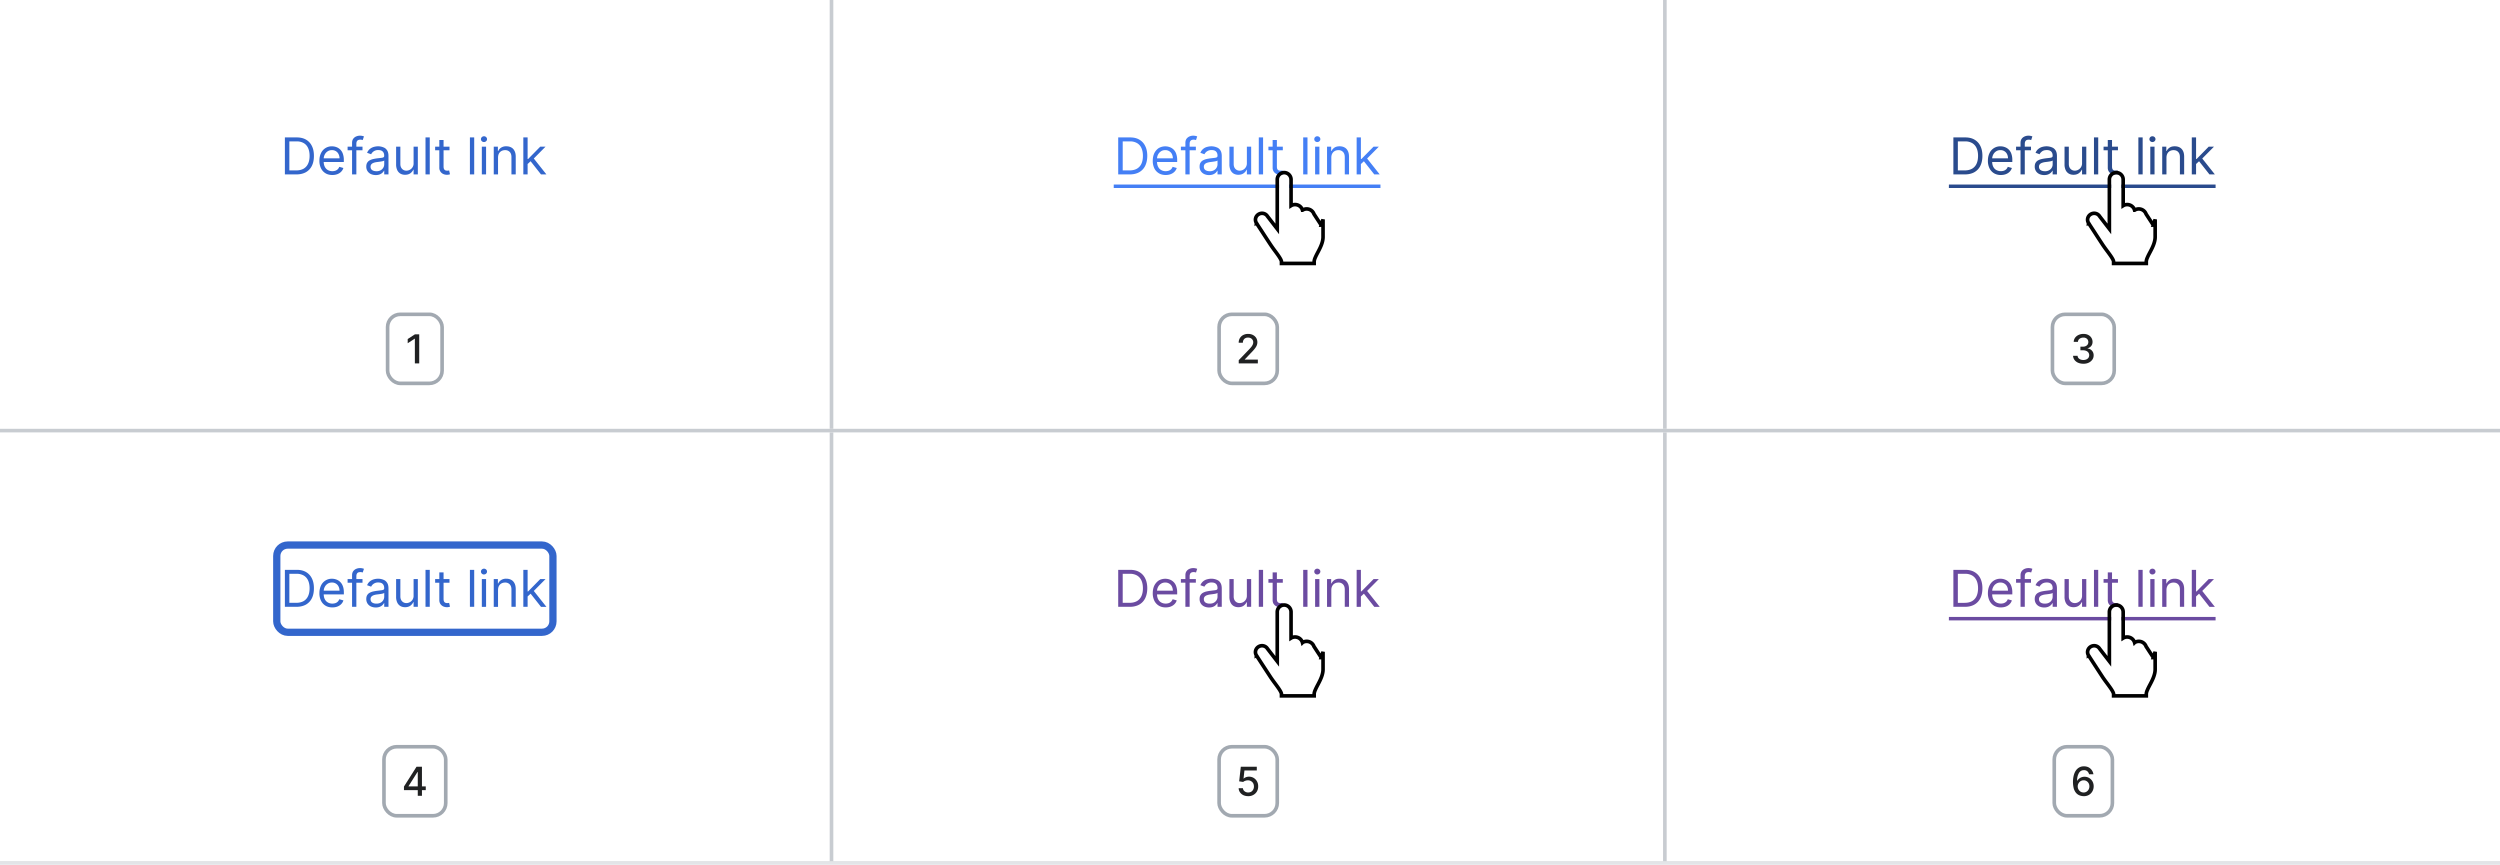 <?xml version="1.0" encoding="UTF-8"?>
<svg xmlns="http://www.w3.org/2000/svg" width="688" height="238" fill="none" viewBox="0 0 688 238">
	<g clip-path="url(#a)">
		<path fill="#36C" d="M81.54 48H78.4V37.82h3.28c.99 0 1.83.2 2.54.61a4 4 0 0 1 1.61 1.75c.38.75.56 1.65.56 2.7 0 1.07-.18 1.98-.56 2.75a4.04 4.04 0 0 1-1.65 1.76c-.73.4-1.6.61-2.64.61m-1.9-1.1h1.82c.84 0 1.54-.16 2.1-.48a3 3 0 0 0 1.23-1.39c.28-.6.41-1.31.41-2.14 0-.82-.13-1.53-.4-2.12a2.97 2.97 0 0 0-1.2-1.38 3.81 3.81 0 0 0-2-.48h-1.97v8Zm11.82 1.26c-.73 0-1.37-.16-1.9-.49a3.27 3.27 0 0 1-1.23-1.37 4.68 4.68 0 0 1-.43-2.06c0-.78.14-1.47.43-2.07a3.23 3.23 0 0 1 3.01-1.9c.4 0 .8.06 1.18.2a2.93 2.93 0 0 1 1.82 1.81 5 5 0 0 1 .28 1.8v.5h-5.88v-1.01h4.7c0-.44-.1-.82-.27-1.16a1.95 1.95 0 0 0-.72-.8 2 2 0 0 0-1.1-.3c-.47 0-.88.12-1.22.36a2.29 2.29 0 0 0-.78.9 2.63 2.63 0 0 0-.27 1.17v.68c0 .58.1 1.07.3 1.47.2.4.48.7.83.9.36.21.78.32 1.25.32.31 0 .59-.05.84-.13a1.77 1.77 0 0 0 .65-.4c.18-.18.32-.4.42-.67l1.13.32a2.5 2.5 0 0 1-.6 1.01c-.28.3-.63.52-1.04.68-.42.16-.88.24-1.4.24m8.3-7.8v1h-4.1v-1zM96.89 48v-8.69c0-.44.1-.8.31-1.1a1.91 1.91 0 0 1 .8-.65 2.53 2.53 0 0 1 1.04-.22 2.95 2.95 0 0 1 1.12.2l-.34 1.01a5.72 5.72 0 0 0-.25-.07 1.5 1.5 0 0 0-.4-.04c-.4 0-.68.1-.85.29-.17.2-.25.48-.25.86V48H96.9Zm6.52.18c-.49 0-.92-.1-1.32-.27a2.26 2.26 0 0 1-.94-.8 2.26 2.26 0 0 1-.35-1.28c0-.43.09-.79.26-1.06.18-.28.4-.5.7-.65.28-.15.6-.27.95-.35.35-.08.7-.14 1.06-.19l1.12-.13c.3-.03.5-.09.64-.16.14-.08.2-.21.2-.4v-.04c0-.5-.13-.87-.4-1.14-.26-.28-.66-.41-1.2-.41a2.07 2.07 0 0 0-1.99 1.15l-1.12-.4c.2-.46.47-.82.8-1.08a2.98 2.98 0 0 1 1.1-.55 4.54 4.54 0 0 1 1.16-.16 3.97 3.97 0 0 1 1.78.45c.3.18.55.45.75.8.2.37.3.85.3 1.46V48h-1.17v-1.03h-.06a2.07 2.07 0 0 1-.4.53 2.27 2.27 0 0 1-.74.48c-.31.13-.69.2-1.13.2m.18-1.05c.46 0 .85-.1 1.17-.28a1.86 1.86 0 0 0 .98-1.61v-1.08c-.05.06-.16.12-.33.17a5.47 5.47 0 0 1-.58.12 26.46 26.46 0 0 1-1.12.15c-.3.04-.6.1-.86.2a1.47 1.47 0 0 0-.63.39 1 1 0 0 0-.24.7c0 .41.15.72.45.93.3.2.7.3 1.16.3Zm10.23-2.25v-4.52h1.17V48h-1.17v-1.3h-.08a2.5 2.5 0 0 1-.83 1c-.38.26-.86.4-1.44.4-.47 0-.9-.1-1.27-.31a2.19 2.19 0 0 1-.87-.96 3.62 3.62 0 0 1-.32-1.61v-4.86h1.17v4.78c0 .55.16 1 .47 1.33.31.33.72.5 1.2.5a2 2 0 0 0 .9-.23 1.94 1.94 0 0 0 1.07-1.86m4.45-7.06V48h-1.17V37.82zm5.43 2.54v1h-3.95v-1zm-2.8-1.83h1.17v7.28c0 .33.05.58.15.75a.74.74 0 0 0 .37.33c.16.05.32.08.5.08l.31-.02.2-.04.24 1.05a2.41 2.41 0 0 1-.87.14 2.37 2.37 0 0 1-.98-.21 1.94 1.94 0 0 1-.78-.66 1.9 1.9 0 0 1-.31-1.1zm9.6-.71V48h-1.18V37.82zM132.6 48v-7.64h1.17V48zm.6-8.91a.83.83 0 0 1-.6-.23.75.75 0 0 1-.24-.56.75.75 0 0 1 .25-.57.83.83 0 0 1 .59-.23c.23 0 .42.08.58.23a.74.74 0 0 1 .25.57.74.74 0 0 1-.25.56.82.82 0 0 1-.58.23m3.86 4.32V48h-1.18v-7.64h1.14v1.2h.1c.17-.4.44-.7.81-.94a2.5 2.5 0 0 1 1.41-.36c.52 0 .97.11 1.36.32.39.21.69.53.9.96.22.42.33.96.33 1.6V48h-1.18v-4.77c0-.6-.15-1.07-.46-1.4a1.66 1.66 0 0 0-1.29-.51c-.37 0-.7.08-1 .24-.3.16-.52.4-.7.71-.16.31-.24.7-.24 1.14m8.06 1.8-.02-1.45h.24l3.34-3.4h1.45l-3.56 3.6h-.1zm-1.1 2.79V37.82h1.18V48h-1.17Zm4.86 0-2.98-3.78.83-.81 3.64 4.59z"/>
		<path fill="#202122" d="M115.37 92v8h-1.2v-6.79h-.06l-1.91 1.25V93.3l2-1.3z"/>
		<rect width="15" height="19" x="106.667" y="86.5" stroke="#A2A9B1" rx="3.5"/>
		<path fill="#C8CCD1" d="M229.33 0h-1v118h1z"/>
	</g>
	<g clip-path="url(#b)">
		<path fill="#447FF5" d="M310.88 48h-3.15V37.82h3.28c1 0 1.84.2 2.54.61a4 4 0 0 1 1.61 1.75c.38.75.57 1.65.57 2.7 0 1.07-.2 1.98-.57 2.75a4.04 4.04 0 0 1-1.65 1.76c-.72.4-1.6.61-2.63.61m-1.91-1.1h1.82c.85 0 1.54-.16 2.1-.48a3 3 0 0 0 1.24-1.39c.27-.6.4-1.31.4-2.14 0-.82-.13-1.53-.4-2.12a2.96 2.96 0 0 0-1.2-1.38 3.8 3.8 0 0 0-2-.48h-1.96v8Zm11.83 1.26c-.74 0-1.37-.16-1.9-.49a3.27 3.27 0 0 1-1.24-1.37 4.68 4.68 0 0 1-.42-2.06c0-.78.14-1.47.42-2.07.3-.6.7-1.06 1.2-1.4a3.59 3.59 0 0 1 2.99-.3 2.9 2.9 0 0 1 1.82 1.81 5 5 0 0 1 .29 1.8v.5h-5.89v-1.01h4.7c0-.44-.1-.82-.26-1.16a1.95 1.95 0 0 0-.73-.8 2 2 0 0 0-1.1-.3c-.47 0-.88.12-1.22.36a2.29 2.29 0 0 0-.78.9 2.63 2.63 0 0 0-.27 1.17v.68c0 .58.1 1.07.3 1.47.2.4.48.7.84.9.36.21.77.32 1.25.32.3 0 .58-.05.83-.13a1.7 1.7 0 0 0 1.07-1.07l1.14.32a2.51 2.51 0 0 1-.6 1.01c-.29.3-.63.52-1.05.68-.41.16-.88.24-1.4.24Zm8.3-7.8v1h-4.12v-1zM326.22 48v-8.69c0-.44.1-.8.3-1.1.21-.29.48-.5.8-.65a2.53 2.53 0 0 1 1.05-.22 2.97 2.97 0 0 1 1.1.2l-.33 1.01a5.82 5.82 0 0 0-.25-.07 1.51 1.51 0 0 0-.4-.04c-.4 0-.67.1-.85.29-.16.2-.25.48-.25.86V48zm6.51.18a3.1 3.1 0 0 1-1.31-.27 2.26 2.26 0 0 1-.94-.8 2.26 2.26 0 0 1-.35-1.28c0-.43.08-.79.26-1.06.17-.28.4-.5.69-.65.29-.15.6-.27.95-.35.35-.08.7-.14 1.06-.19l1.13-.13c.29-.03.5-.09.64-.16.13-.08.2-.21.2-.4v-.04c0-.5-.13-.87-.4-1.14-.27-.28-.67-.41-1.21-.41a2.1 2.1 0 0 0-1.99 1.15l-1.11-.4a2.68 2.68 0 0 1 1.88-1.63 4.55 4.55 0 0 1 1.18-.16 3.96 3.96 0 0 1 1.77.45c.3.18.56.45.75.8.2.37.3.85.3 1.46V48h-1.17v-1.03H335a2.05 2.05 0 0 1-.4.53c-.18.19-.43.35-.74.48-.3.13-.68.2-1.13.2m.18-1.05c.46 0 .86-.1 1.17-.28a1.86 1.86 0 0 0 .98-1.61v-1.08c-.05.06-.16.12-.33.17a5.55 5.55 0 0 1-.58.12 26.39 26.39 0 0 1-1.12.15 4.55 4.55 0 0 0-.85.2 1.47 1.47 0 0 0-.64.39 1 1 0 0 0-.24.7c0 .41.15.72.45.93.3.2.7.3 1.16.3Zm10.23-2.25v-4.52h1.18V48h-1.18v-1.3h-.07a2.5 2.5 0 0 1-.84 1c-.38.26-.86.4-1.43.4a2.55 2.55 0 0 1-1.28-.31 2.2 2.2 0 0 1-.87-.96 3.63 3.63 0 0 1-.32-1.61v-4.86h1.18v4.78c0 .55.15 1 .46 1.33.32.33.72.5 1.2.5a2 2 0 0 0 1.97-2.1Zm4.46-7.06V48h-1.18V37.82zm5.43 2.54v1h-3.96v-1zm-2.8-1.83h1.17v7.28c0 .33.04.58.14.75.1.16.23.27.38.33.15.05.32.08.49.08l.32-.02.2-.04.24 1.05a2.41 2.41 0 0 1-.88.14c-.33 0-.66-.07-.97-.21a1.94 1.94 0 0 1-.79-.66 1.9 1.9 0 0 1-.3-1.1zm9.59-.71V48h-1.18V37.82zm2.1 10.18v-7.64h1.18V48zm.6-8.91a.83.83 0 0 1-.6-.23.75.75 0 0 1-.23-.56.75.75 0 0 1 .24-.57.83.83 0 0 1 .6-.23c.22 0 .41.08.58.23a.75.75 0 0 1 .25.57.74.74 0 0 1-.25.56.82.82 0 0 1-.59.23m3.86 4.32V48h-1.18v-7.64h1.14v1.2h.1c.18-.4.45-.7.81-.94.37-.24.84-.36 1.41-.36.52 0 .97.11 1.36.32.39.21.7.53.9.96.22.42.33.96.33 1.6V48h-1.17v-4.77c0-.6-.16-1.07-.47-1.4a1.65 1.65 0 0 0-1.28-.51c-.38 0-.71.08-1 .24a1.75 1.75 0 0 0-.7.71c-.17.31-.25.7-.25 1.14m8.07 1.8-.02-1.45h.23l3.35-3.4h1.45l-3.56 3.6h-.1zm-1.1 2.79V37.82h1.17V48zm4.85 0-2.98-3.78.84-.81L379.7 48zm-71.7 2.78h73.4v.96h-73.4z"/>
		<path fill="#202122" d="M340.9 100v-.88l2.7-2.8c.3-.3.53-.57.72-.8a3.04 3.04 0 0 0 .42-.66 1.6 1.6 0 0 0 .15-.67c0-.26-.07-.49-.2-.68a1.23 1.23 0 0 0-.5-.45 1.63 1.63 0 0 0-.73-.16 1.54 1.54 0 0 0-.75.17 1.2 1.2 0 0 0-.5.5 1.56 1.56 0 0 0-.17.75h-1.15a2.29 2.29 0 0 1 1.26-2.13 2.85 2.85 0 0 1 1.33-.3c.5 0 .94.1 1.33.3.38.2.68.47.9.81a2.35 2.35 0 0 1 .16 2.03c-.11.28-.3.6-.58.95-.27.35-.65.77-1.14 1.26l-1.59 1.67v.05h3.6V100z"/>
		<rect width="16" height="19" x="335.5" y="86.5" stroke="#A2A9B1" rx="3.5"/>
		<path fill="#C8CCD1" d="M458.67 0h-1v118h1z"/>
	</g>
	<g clip-path="url(#c)">
		<path fill="#2A4B8D" d="M540.7 48h-3.13V37.82h3.28c.98 0 1.83.2 2.53.61a4 4 0 0 1 1.62 1.75c.37.75.56 1.65.56 2.7 0 1.07-.19 1.98-.57 2.75a4.04 4.04 0 0 1-1.65 1.76c-.72.4-1.6.61-2.63.61Zm-1.9-1.1h1.83c.84 0 1.54-.16 2.1-.48a3 3 0 0 0 1.23-1.39c.27-.6.4-1.31.4-2.14 0-.82-.13-1.53-.4-2.12a2.98 2.98 0 0 0-1.2-1.38 3.81 3.81 0 0 0-2-.48h-1.96v8Zm11.83 1.26a3.6 3.6 0 0 1-1.9-.49 3.28 3.28 0 0 1-1.23-1.37 4.68 4.68 0 0 1-.43-2.06c0-.78.14-1.47.43-2.07a3.23 3.23 0 0 1 3.01-1.9c.4 0 .8.06 1.18.2a2.91 2.91 0 0 1 1.82 1.81 5 5 0 0 1 .28 1.8v.5h-5.89v-1.01h4.7c0-.44-.09-.82-.26-1.16a1.95 1.95 0 0 0-.73-.8c-.3-.2-.68-.3-1.1-.3-.47 0-.87.12-1.21.36a2.29 2.29 0 0 0-.78.9 2.62 2.62 0 0 0-.28 1.17v.68c0 .58.1 1.07.3 1.47.2.4.48.7.84.9a2.68 2.68 0 0 0 2.08.19 1.77 1.77 0 0 0 .66-.4c.18-.18.32-.4.42-.67l1.13.32a2.5 2.5 0 0 1-.6 1.01c-.28.3-.63.52-1.04.68-.42.16-.88.24-1.4.24m8.3-7.8v1h-4.11v-1zM556.05 48v-8.69c0-.44.1-.8.31-1.1.2-.29.47-.5.8-.65a2.53 2.53 0 0 1 1.04-.22 2.96 2.96 0 0 1 1.11.2l-.33 1.01a5.95 5.95 0 0 0-.25-.07 1.51 1.51 0 0 0-.41-.04c-.39 0-.67.1-.84.29-.17.2-.26.48-.26.86V48zm6.52.18c-.49 0-.93-.1-1.32-.27a2.26 2.26 0 0 1-.94-.8 2.26 2.26 0 0 1-.35-1.28c0-.43.09-.79.26-1.06.17-.28.4-.5.69-.65.29-.15.6-.27.96-.35.35-.08.7-.14 1.05-.19l1.13-.13c.3-.03.5-.09.64-.16.13-.08.2-.21.2-.4v-.04c0-.5-.13-.87-.4-1.14-.27-.28-.67-.41-1.2-.41-.57 0-1 .12-1.33.37-.31.24-.54.5-.67.78l-1.11-.4c.2-.46.46-.82.8-1.08a2.97 2.97 0 0 1 1.09-.55 4.55 4.55 0 0 1 1.17-.16 3.97 3.97 0 0 1 1.78.45c.3.18.55.45.75.8.2.37.3.85.3 1.46V48h-1.18v-1.03h-.06a2.07 2.07 0 0 1-.4.53 2.3 2.3 0 0 1-.74.48c-.3.13-.68.2-1.12.2m.17-1.05c.47 0 .86-.1 1.18-.28a1.87 1.87 0 0 0 .72-.7c.17-.3.25-.6.25-.91v-1.08c-.05.06-.16.12-.33.17a5.59 5.59 0 0 1-.57.12 26.46 26.46 0 0 1-1.13.15c-.3.04-.59.1-.85.2a1.48 1.48 0 0 0-.64.39 1 1 0 0 0-.24.7c0 .41.16.72.46.93.3.2.69.3 1.15.3Zm10.24-2.25v-4.52h1.17V48h-1.17v-1.3h-.08a2.5 2.5 0 0 1-.84 1c-.38.26-.85.4-1.43.4-.48 0-.9-.1-1.27-.31a2.2 2.2 0 0 1-.88-.96 3.63 3.63 0 0 1-.32-1.61v-4.86h1.18v4.78c0 .55.15 1 .47 1.33.31.33.71.5 1.2.5a2 2 0 0 0 .89-.23 1.98 1.98 0 0 0 1.08-1.86m4.45-7.06V48h-1.17V37.82zm5.43 2.54v1h-3.96v-1zm-2.8-1.83h1.17v7.28c0 .33.05.58.14.75a.74.74 0 0 0 .38.33c.16.05.32.08.5.08l.31-.02.2-.04.24 1.05a2.34 2.34 0 0 1-.88.14 2.36 2.36 0 0 1-.97-.21 1.94 1.94 0 0 1-.79-.66 1.9 1.9 0 0 1-.3-1.1zm9.6-.71V48h-1.18V37.82zm2.1 10.18v-7.64h1.17V48zm.6-8.91a.83.83 0 0 1-.6-.23.75.75 0 0 1-.24-.56c0-.22.08-.41.24-.57a.83.83 0 0 1 .6-.23c.22 0 .42.08.58.23a.74.74 0 0 1 .25.57.74.74 0 0 1-.25.56.82.82 0 0 1-.59.23Zm3.85 4.32V48h-1.17v-7.64h1.13v1.2h.1c.18-.4.45-.7.82-.94.36-.24.83-.36 1.4-.36.53 0 .98.11 1.37.32.38.21.69.53.9.96.22.42.32.96.32 1.6V48h-1.17v-4.77c0-.6-.15-1.07-.47-1.4-.3-.34-.74-.51-1.28-.51-.37 0-.7.08-1 .24a1.74 1.74 0 0 0-.7.71c-.16.31-.25.7-.25 1.14m8.07 1.8-.02-1.45h.24l3.34-3.4h1.45l-3.56 3.6h-.1zm-1.1 2.79V37.82h1.18V48h-1.17Zm4.86 0-2.98-3.78.83-.81 3.64 4.59zm-71.7 2.78h73.39v.96h-73.4z"/>
		<path fill="#202122" d="M573.34 100.1a3.54 3.54 0 0 1-1.43-.27 2.43 2.43 0 0 1-1-.77 2.04 2.04 0 0 1-.4-1.15h1.24c.01.24.1.45.23.62.15.17.34.3.57.4.24.1.5.14.79.14a2 2 0 0 0 .83-.16c.25-.11.44-.27.58-.46a1.3 1.3 0 0 0 0-1.39 1.35 1.35 0 0 0-.6-.49 2.3 2.3 0 0 0-.95-.17h-.67v-.99h.67c.3 0 .56-.05.78-.16a1.28 1.28 0 0 0 .54-.44 1.29 1.29 0 0 0 .02-1.32 1.13 1.13 0 0 0-.47-.43 1.52 1.52 0 0 0-.71-.16c-.26 0-.5.05-.73.14a1.34 1.34 0 0 0-.55.4 1.04 1.04 0 0 0-.23.64h-1.16c.01-.43.14-.81.38-1.14.24-.33.57-.59.97-.77a3.15 3.15 0 0 1 1.34-.28c.5 0 .95.1 1.32.3a2.11 2.11 0 0 1 1.17 1.88c0 .45-.12.83-.37 1.14a1.82 1.82 0 0 1-1 .63v.06a1.84 1.84 0 0 1 1.67 1.91c0 .44-.12.83-.37 1.18a2.5 2.5 0 0 1-1 .82c-.42.2-.91.3-1.46.3Z"/>
		<rect width="17" height="19" x="564.833" y="86.5" stroke="#A2A9B1" rx="3.5"/>
	</g>
	<path fill="#C8CCD1" d="M0 118h688v1H0z"/>
	<g clip-path="url(#d)">
		<path fill="#36C" d="M81.54 167H78.4v-10.18h3.28c.99 0 1.83.2 2.54.61a4 4 0 0 1 1.61 1.75c.38.75.56 1.66.56 2.7 0 1.07-.18 1.98-.56 2.75a4.03 4.03 0 0 1-1.65 1.76c-.73.4-1.6.61-2.64.61m-1.9-1.1h1.82c.84 0 1.54-.16 2.1-.48a3 3 0 0 0 1.23-1.39c.28-.6.41-1.31.41-2.14 0-.82-.13-1.53-.4-2.12a2.97 2.97 0 0 0-1.2-1.38 3.81 3.81 0 0 0-2-.48h-1.97v8Zm11.82 1.26c-.73 0-1.37-.16-1.9-.49a3.27 3.27 0 0 1-1.23-1.37 4.68 4.68 0 0 1-.43-2.06c0-.78.15-1.47.43-2.07a3.23 3.23 0 0 1 3.01-1.9c.4 0 .8.06 1.18.2a2.94 2.94 0 0 1 1.82 1.81c.2.49.29 1.09.29 1.8v.5h-5.9v-1.02h4.7a2.5 2.5 0 0 0-.26-1.15 1.94 1.94 0 0 0-.72-.8 2 2 0 0 0-1.1-.3c-.47 0-.88.12-1.22.36a2.3 2.3 0 0 0-.78.9 2.63 2.63 0 0 0-.27 1.17v.68c0 .58.1 1.07.3 1.47.2.4.48.7.84.9.35.21.77.32 1.24.32.31 0 .59-.05.84-.13a1.79 1.79 0 0 0 .65-.4c.18-.18.32-.4.42-.67l1.14.32a2.5 2.5 0 0 1-.6 1.01c-.29.3-.64.52-1.05.68-.41.16-.88.24-1.4.24m8.3-7.8v1h-4.1v-1zM96.89 167v-8.69c0-.44.1-.8.31-1.1a1.9 1.9 0 0 1 .8-.65 2.53 2.53 0 0 1 1.04-.22 2.9 2.9 0 0 1 .7.07c.2.05.33.09.42.13l-.34 1.01a5.76 5.76 0 0 0-.25-.07 1.54 1.54 0 0 0-.4-.04c-.4 0-.68.1-.85.29-.17.2-.25.48-.25.86V167H96.9Zm6.52.18c-.49 0-.92-.1-1.32-.27a2.27 2.27 0 0 1-.94-.8 2.26 2.26 0 0 1-.35-1.28c0-.43.09-.79.26-1.06.18-.28.4-.5.7-.65.28-.15.6-.27.95-.35.35-.07.7-.14 1.06-.18l1.12-.14c.3-.03.5-.09.64-.16.14-.08.2-.21.2-.4v-.04c0-.5-.13-.87-.4-1.14-.26-.28-.66-.41-1.2-.41a2.07 2.07 0 0 0-1.99 1.15l-1.12-.4c.2-.46.47-.82.8-1.08a2.98 2.98 0 0 1 1.1-.55 4.54 4.54 0 0 1 1.16-.16 3.97 3.97 0 0 1 1.78.45c.3.18.55.45.75.8.2.37.3.85.3 1.46V167h-1.17v-1.03h-.06c-.08.16-.22.34-.4.53a2.27 2.27 0 0 1-.74.48c-.31.13-.69.2-1.13.2m.18-1.06c.46 0 .85-.09 1.17-.27a1.86 1.86 0 0 0 .98-1.61v-1.08c-.05.06-.16.12-.33.17a5.46 5.46 0 0 1-.58.12 29.98 29.98 0 0 1-1.12.15c-.3.04-.6.1-.86.2a1.47 1.47 0 0 0-.63.39 1 1 0 0 0-.24.7c0 .41.15.72.45.93.3.2.7.3 1.16.3m10.23-2.24v-4.52h1.17V167h-1.17v-1.3h-.08a2.5 2.5 0 0 1-.83 1c-.38.27-.86.4-1.44.4-.47 0-.9-.1-1.27-.31a2.19 2.19 0 0 1-.87-.96 3.61 3.61 0 0 1-.32-1.61v-4.86h1.17v4.78c0 .55.16 1 .47 1.33.31.33.72.5 1.2.5a2 2 0 0 0 .9-.23 1.94 1.94 0 0 0 1.07-1.86m4.45-7.06V167h-1.17v-10.18zm5.43 2.54v1h-3.95v-1zm-2.8-1.83h1.17v7.28c0 .33.05.58.15.75a.74.74 0 0 0 .37.33c.16.05.32.08.5.08l.31-.02.2-.04.24 1.05a2.48 2.48 0 0 1-.87.14c-.33 0-.66-.07-.98-.21a1.94 1.94 0 0 1-.78-.66c-.2-.29-.31-.65-.31-1.1zm9.6-.71V167h-1.18v-10.18zm2.1 10.18v-7.64h1.17V167zm.6-8.9a.83.83 0 0 1-.6-.24.75.75 0 0 1-.24-.57.75.75 0 0 1 .25-.56.83.83 0 0 1 .59-.23c.23 0 .42.08.58.23a.74.74 0 0 1 .25.56.74.74 0 0 1-.25.57.81.81 0 0 1-.58.23Zm3.86 4.3v4.6h-1.18v-7.64h1.14v1.2h.1c.17-.4.44-.7.81-.94a2.5 2.5 0 0 1 1.41-.36c.52 0 .97.11 1.36.32.39.21.69.53.9.96.22.42.33.96.33 1.6V167h-1.18v-4.77c0-.6-.15-1.07-.46-1.4a1.66 1.66 0 0 0-1.29-.51c-.37 0-.7.08-1 .24a1.74 1.74 0 0 0-.7.71c-.16.31-.24.7-.24 1.14Zm8.06 1.82-.02-1.46h.24l3.34-3.4h1.45l-3.56 3.6h-.1zm-1.1 2.78v-10.18h1.18V167h-1.17Zm4.86 0-2.98-3.78.83-.81 3.64 4.59z"/>
		<rect width="76" height="24" x="76.167" y="150" stroke="#36C" stroke-width="2" rx="3"/>
		<path fill="#202122" d="M111.17 217.44v-.98l3.46-5.46h.77v1.44h-.5l-2.47 3.91v.06h4.74v1.03zm3.8 1.56v-8h1.15v8z"/>
		<rect width="17" height="19" x="105.667" y="205.5" stroke="#A2A9B1" rx="3.5"/>
		<path fill="#C8CCD1" d="M229.33 119h-1v118h1z"/>
	</g>
	<g clip-path="url(#e)">
		<g clip-path="url(#f)">
			<path fill="#6B4BA1" d="M310.88 167h-3.15v-10.18h3.28c1 0 1.84.2 2.54.61a4 4 0 0 1 1.61 1.75c.38.75.57 1.66.57 2.7 0 1.07-.2 1.98-.57 2.75a4.04 4.04 0 0 1-1.65 1.76c-.72.4-1.6.61-2.63.61m-1.91-1.1h1.82c.85 0 1.54-.16 2.1-.48a3 3 0 0 0 1.24-1.39c.27-.6.4-1.31.4-2.14 0-.82-.13-1.53-.4-2.12a2.97 2.97 0 0 0-1.2-1.38 3.8 3.8 0 0 0-2-.48h-1.96v8Zm11.83 1.26c-.74 0-1.37-.16-1.9-.49a3.27 3.27 0 0 1-1.24-1.37 4.68 4.68 0 0 1-.42-2.06c0-.78.14-1.47.42-2.07.3-.6.7-1.06 1.2-1.4a3.61 3.61 0 0 1 2.99-.3 2.93 2.93 0 0 1 1.82 1.81 5 5 0 0 1 .29 1.8v.5h-5.89v-1.02h4.7c0-.43-.1-.81-.26-1.15a1.94 1.94 0 0 0-.73-.8 2 2 0 0 0-1.1-.3c-.47 0-.88.12-1.22.36a2.29 2.29 0 0 0-.78.9 2.63 2.63 0 0 0-.27 1.17v.68c0 .58.1 1.07.3 1.47.2.4.48.7.84.9.36.21.77.32 1.25.32.3 0 .58-.05.83-.13a1.7 1.7 0 0 0 1.07-1.07l1.14.32a2.51 2.51 0 0 1-.6 1.01c-.29.3-.63.52-1.05.68-.41.16-.88.24-1.4.24Zm8.3-7.8v1h-4.12v-1zm-2.88 7.64v-8.69c0-.44.1-.8.3-1.1a1.9 1.9 0 0 1 .8-.65 2.52 2.52 0 0 1 1.05-.22 2.91 2.91 0 0 1 1.1.2l-.33 1.01a5.87 5.87 0 0 0-.25-.07 1.55 1.55 0 0 0-.4-.04c-.4 0-.67.1-.85.29-.16.2-.25.48-.25.86V167zm6.51.18c-.48 0-.92-.1-1.31-.27a2.26 2.26 0 0 1-.94-.8 2.26 2.26 0 0 1-.35-1.28c0-.43.08-.79.26-1.06a1.82 1.82 0 0 1 .69-.65c.29-.15.6-.27.95-.35.35-.07.7-.14 1.06-.18a52 52 0 0 1 1.13-.14c.29-.03.5-.09.64-.16.13-.08.2-.21.2-.4v-.04c0-.5-.13-.87-.4-1.14-.27-.28-.67-.41-1.21-.41a2.1 2.1 0 0 0-1.99 1.15l-1.11-.4a2.68 2.68 0 0 1 1.88-1.63 4.55 4.55 0 0 1 1.18-.16 3.96 3.96 0 0 1 1.77.45c.3.18.56.45.75.8.2.37.3.85.3 1.46V167h-1.17v-1.03H335a2.04 2.04 0 0 1-.4.53c-.18.19-.43.35-.74.48-.3.13-.68.2-1.13.2m.18-1.06c.46 0 .86-.09 1.17-.27a1.86 1.86 0 0 0 .98-1.61v-1.08c-.05.06-.16.12-.33.17a5.53 5.53 0 0 1-.58.12 29.9 29.9 0 0 1-1.12.15 4.55 4.55 0 0 0-.85.2 1.47 1.47 0 0 0-.64.39 1 1 0 0 0-.24.7c0 .41.15.72.45.93.3.2.7.3 1.16.3m10.23-2.24v-4.52h1.18V167h-1.18v-1.3h-.07a2.5 2.5 0 0 1-.84 1c-.38.27-.86.4-1.43.4-.48 0-.9-.1-1.28-.31a2.2 2.2 0 0 1-.87-.96 3.63 3.63 0 0 1-.32-1.61v-4.86h1.18v4.78c0 .55.15 1 .46 1.33.32.33.72.5 1.2.5a2 2 0 0 0 1.97-2.1Zm4.46-7.06V167h-1.18v-10.18zm5.43 2.54v1h-3.96v-1zm-2.8-1.83h1.17v7.28c0 .33.04.58.14.75.1.16.23.27.38.33.15.05.32.08.49.08l.32-.02.2-.04.24 1.05a2.47 2.47 0 0 1-.88.14c-.33 0-.66-.07-.97-.21a1.94 1.94 0 0 1-.79-.66c-.2-.29-.3-.65-.3-1.1zm9.59-.71V167h-1.18v-10.18zm2.1 10.18v-7.64h1.18V167zm.6-8.9a.83.83 0 0 1-.6-.24.75.75 0 0 1-.23-.57.75.75 0 0 1 .24-.56.83.83 0 0 1 .6-.23c.22 0 .41.08.58.23a.74.74 0 0 1 .25.56.75.75 0 0 1-.25.57.82.82 0 0 1-.59.23Zm3.86 4.3v4.6h-1.18v-7.64h1.14v1.2h.1c.18-.4.45-.7.81-.94.37-.24.84-.36 1.41-.36.52 0 .97.11 1.36.32.39.21.7.53.9.96.22.42.33.96.33 1.6V167h-1.17v-4.77c0-.6-.16-1.07-.47-1.4a1.65 1.65 0 0 0-1.28-.51c-.38 0-.71.08-1 .24a1.74 1.74 0 0 0-.7.71c-.17.31-.25.7-.25 1.14Zm8.07 1.82-.02-1.46h.23l3.35-3.4h1.45l-3.56 3.6h-.1zm-1.1 2.78v-10.18h1.17V167zm4.85 0-2.98-3.78.84-.81 3.64 4.59z"/>
		</g>
		<path fill="#202122" d="M343.5 219.1a3 3 0 0 1-1.32-.27 2.39 2.39 0 0 1-.93-.78 2.06 2.06 0 0 1-.37-1.14h1.17c.03.35.18.63.46.85.27.22.6.33.99.33.3 0 .58-.07.82-.2.24-.15.42-.35.56-.6a1.74 1.74 0 0 0 .2-.85c0-.33-.07-.62-.2-.87a1.56 1.56 0 0 0-.59-.6 1.64 1.64 0 0 0-.84-.23 2.27 2.27 0 0 0-.73.13 1.7 1.7 0 0 0-.6.32l-1.1-.16.45-4.03h4.4v1.03h-3.4l-.25 2.24h.04a1.85 1.85 0 0 1 .63-.38c.26-.1.53-.15.83-.15a2.45 2.45 0 0 1 2.2 1.3c.23.4.34.86.33 1.37a2.67 2.67 0 0 1-.35 1.4c-.23.4-.56.72-.98.95-.4.23-.88.35-1.42.35Z"/>
		<rect width="16" height="19" x="335.5" y="205.5" stroke="#A2A9B1" rx="3.5"/>
		<path fill="#C8CCD1" d="M458.67 119h-1v118h1z"/>
	</g>
	<g clip-path="url(#g)">
		<path fill="#6B4BA1" d="M540.7 167h-3.13v-10.18h3.28c.98 0 1.83.2 2.53.61a4 4 0 0 1 1.62 1.75c.37.75.56 1.66.56 2.7 0 1.07-.19 1.98-.57 2.75a4.03 4.03 0 0 1-1.65 1.76c-.72.4-1.6.61-2.63.61Zm-1.9-1.1h1.83c.84 0 1.54-.16 2.1-.48a3 3 0 0 0 1.23-1.39c.27-.6.4-1.31.4-2.14 0-.82-.13-1.53-.4-2.12a2.98 2.98 0 0 0-1.2-1.38 3.81 3.81 0 0 0-2-.48h-1.96v8Zm11.83 1.26a3.6 3.6 0 0 1-1.9-.49 3.28 3.28 0 0 1-1.23-1.37 4.68 4.68 0 0 1-.43-2.06c0-.78.14-1.47.43-2.07a3.23 3.23 0 0 1 3.01-1.9c.4 0 .8.06 1.18.2a2.93 2.93 0 0 1 1.82 1.81 5 5 0 0 1 .28 1.8v.5h-5.89v-1.02h4.7c0-.43-.09-.81-.26-1.15a1.94 1.94 0 0 0-.73-.8c-.3-.2-.68-.3-1.1-.3-.47 0-.87.12-1.21.36a2.29 2.29 0 0 0-.78.9 2.62 2.62 0 0 0-.28 1.17v.68c0 .58.1 1.07.3 1.47.2.4.48.7.84.9a2.68 2.68 0 0 0 2.08.19c.26-.1.47-.23.66-.4a1.82 1.82 0 0 0 .42-.67l1.13.32a2.5 2.5 0 0 1-.6 1.01c-.28.3-.63.52-1.04.68-.42.16-.88.24-1.4.24m8.3-7.8v1h-4.11v-1zm-2.88 7.64v-8.69c0-.44.1-.8.31-1.1.2-.29.47-.5.8-.65a2.52 2.52 0 0 1 1.04-.22 2.7 2.7 0 0 1 1.11.2l-.33 1.01a6 6 0 0 0-.25-.07 1.55 1.55 0 0 0-.41-.04c-.39 0-.67.1-.84.29-.17.2-.26.48-.26.86V167zm6.52.18c-.49 0-.93-.1-1.32-.27a2.27 2.27 0 0 1-.94-.8 2.26 2.26 0 0 1-.35-1.28c0-.43.09-.79.26-1.06.17-.28.4-.5.69-.65.29-.15.6-.27.96-.35.35-.07.7-.14 1.05-.18l1.13-.14c.3-.03.5-.09.64-.16.13-.08.2-.21.2-.4v-.04c0-.5-.13-.87-.4-1.14-.27-.28-.67-.41-1.2-.41-.57 0-1 .12-1.33.37-.31.24-.54.5-.67.78l-1.11-.4c.2-.46.46-.82.8-1.08a2.98 2.98 0 0 1 1.09-.55 4.55 4.55 0 0 1 1.17-.16 3.97 3.97 0 0 1 1.78.45c.3.18.55.45.75.8.2.37.3.85.3 1.46V167h-1.18v-1.03h-.06a2.3 2.3 0 0 1-1.14 1.01c-.3.13-.68.2-1.12.2m.17-1.06c.47 0 .86-.09 1.18-.27a1.88 1.88 0 0 0 .97-1.61v-1.08c-.05.06-.16.12-.33.17a5.57 5.57 0 0 1-.57.12 29.98 29.98 0 0 1-1.13.15c-.3.04-.59.1-.85.2a1.48 1.48 0 0 0-.64.39 1 1 0 0 0-.24.7c0 .41.16.72.46.93.3.2.69.3 1.16.3Zm10.24-2.24v-4.52h1.17V167h-1.17v-1.3h-.08a2.5 2.5 0 0 1-.84 1c-.38.27-.85.4-1.43.4-.48 0-.9-.1-1.27-.31a2.2 2.2 0 0 1-.88-.96 3.63 3.63 0 0 1-.32-1.61v-4.86h1.18v4.78c0 .55.15 1 .47 1.33.31.33.71.5 1.2.5a2 2 0 0 0 .89-.23 1.98 1.98 0 0 0 1.08-1.86m4.45-7.06V167h-1.17v-10.18zm5.43 2.54v1h-3.96v-1zm-2.8-1.83h1.17v7.28c0 .33.05.58.14.75a.74.74 0 0 0 .38.33c.16.05.32.08.5.08l.31-.02.2-.04.24 1.05-.34.09a2.46 2.46 0 0 1-.54.05c-.33 0-.65-.07-.97-.21a1.94 1.94 0 0 1-.79-.66c-.2-.29-.3-.65-.3-1.1zm9.6-.71V167h-1.18v-10.18zm2.1 10.18v-7.64h1.17V167zm.6-8.9a.83.83 0 0 1-.6-.24.75.75 0 0 1-.24-.57c0-.21.08-.4.24-.56a.83.83 0 0 1 .6-.23c.22 0 .42.08.58.23a.74.74 0 0 1 .25.56.74.74 0 0 1-.25.57.82.82 0 0 1-.59.23Zm3.85 4.3v4.6h-1.17v-7.64h1.13v1.2h.1c.18-.4.45-.7.82-.94.36-.24.83-.36 1.4-.36.53 0 .98.11 1.37.32.38.21.69.53.9.96.22.42.32.96.32 1.6V167h-1.17v-4.77c0-.6-.15-1.07-.47-1.4-.3-.34-.74-.51-1.28-.51-.37 0-.7.08-1 .24a1.74 1.74 0 0 0-.7.71c-.16.31-.25.7-.25 1.14Zm8.07 1.82-.02-1.46h.24l3.34-3.4h1.45l-3.56 3.6h-.1zm-1.1 2.78v-10.18h1.18V167h-1.17Zm4.86 0-2.98-3.78.83-.81 3.64 4.59zm-71.7 2.78h73.39v.96h-73.4z"/>
		<path fill="#202122" d="M573.4 219.1a3.22 3.22 0 0 1-1.05-.19 2.47 2.47 0 0 1-.94-.62c-.28-.3-.5-.68-.68-1.18a7.57 7.57 0 0 1-.04-3.7c.14-.54.34-1 .6-1.37a2.68 2.68 0 0 1 .96-.86c.37-.2.79-.29 1.25-.29.48 0 .9.1 1.27.28a2.55 2.55 0 0 1 1.34 1.91h-1.2a1.54 1.54 0 0 0-.47-.82 1.36 1.36 0 0 0-.94-.31c-.59 0-1.04.25-1.37.76a3.96 3.96 0 0 0-.5 2.13h.07a2 2 0 0 1 .5-.58 2.38 2.38 0 0 1 1.48-.5 2.48 2.48 0 0 1 2.16 1.27c.22.4.34.85.34 1.36 0 .5-.12.97-.35 1.38a2.55 2.55 0 0 1-.97.99c-.42.24-.9.36-1.46.35Zm0-1c.3 0 .58-.08.82-.23.24-.15.43-.36.57-.61a1.74 1.74 0 0 0 .21-.86c0-.3-.06-.58-.2-.84a1.56 1.56 0 0 0-.57-.6 1.5 1.5 0 0 0-.8-.22 1.57 1.57 0 0 0-1.17.5 1.79 1.79 0 0 0-.35.54 1.65 1.65 0 0 0-.12.63 1.7 1.7 0 0 0 .78 1.45c.24.16.52.23.83.23Z"/>
		<rect width="16" height="19" x="565.333" y="205.5" stroke="#A2A9B1" rx="3.5"/>
	</g>
	<g fill="#C8CCD1" opacity=".5">
		<path d="M0 237h688v1H0z"/>
		<path fill-rule="evenodd" d="M688 238H0v-1h688z" clip-rule="evenodd"/>
	</g>
	<g filter="url(#h)">
		<path fill="#fff" fill-rule="evenodd" d="M363.6 57.38a1.19 1.19 0 0 0-1.2-1.18c-.66 0-1.2.52-1.2 1.17v-.82c0-.86-.72-1.55-1.6-1.55-.89 0-1.6.7-1.6 1.55v-1.2c0-.86-.72-1.55-1.6-1.55s-1.6.7-1.6 1.55v-8.93c0-.78-.63-1.42-1.4-1.42-.77 0-1.4.64-1.4 1.43v15.03l-3.6-4.66a1.29 1.29 0 0 0-1.75-.43c-.61.35-.83 1.1-.49 1.7 0 0 2.82 4.36 3.97 6.09 1.15 1.72 3.04 3.85 3.04 4.84h7.99c0-1.67 2.44-4.28 2.44-6.8z" clip-rule="evenodd"/>
		<path stroke="#000" d="M363.6 58.96h.5v-1.58zm0 0h.5v3.24c0 1.4-.67 2.79-1.28 3.95l-.19.36c-.24.46-.46.88-.63 1.28-.23.5-.34.9-.34 1.21v.5h-9V69c0-.12-.06-.34-.25-.7-.18-.33-.43-.73-.74-1.16a59.83 59.83 0 0 0-.78-1.07 42.06 42.06 0 0 1-1.17-1.64 431.55 431.55 0 0 1-2.42-3.7l-1.1-1.68-.33-.52-.1-.15-.02-.03v-.01l.41-.28-.42.27v-.01c-.5-.85-.18-1.9.67-2.38.83-.47 1.9-.23 2.4.58L351.5 60V46.42c0-1.05.84-1.92 1.9-1.92 1.05 0 1.9.86 1.9 1.93v7.17c.32-.2.7-.3 1.1-.3.96 0 1.8.64 2.04 1.54a2.12 2.12 0 0 1 1.16-.34c.92 0 1.71.58 2 1.4z"/>
	</g>
	<g filter="url(#i)">
		<path fill="#fff" fill-rule="evenodd" d="M592.6 57.38a1.19 1.19 0 0 0-1.2-1.18c-.66 0-1.2.52-1.2 1.17v-.82c0-.86-.72-1.55-1.6-1.55-.89 0-1.6.7-1.6 1.55v-1.2c0-.86-.72-1.55-1.6-1.55s-1.6.7-1.6 1.55v-8.93c0-.78-.63-1.42-1.4-1.42-.77 0-1.4.64-1.4 1.43v15.03l-3.6-4.66a1.29 1.29 0 0 0-1.75-.43c-.61.35-.83 1.1-.49 1.7 0 0 2.82 4.36 3.97 6.09 1.15 1.72 3.04 3.85 3.04 4.84h7.99c0-1.67 2.44-4.28 2.44-6.8z" clip-rule="evenodd"/>
		<path stroke="#000" d="M592.6 58.96h.5v-1.58zm0 0h.5v3.24c0 1.4-.67 2.79-1.28 3.95l-.19.36c-.24.46-.46.88-.63 1.28-.23.5-.34.9-.34 1.21v.5h-9V69c0-.12-.06-.34-.25-.7-.18-.33-.43-.73-.74-1.16a59.83 59.83 0 0 0-.78-1.07 42.06 42.06 0 0 1-1.18-1.64 431.55 431.55 0 0 1-2.41-3.7l-1.1-1.68-.33-.52-.1-.15-.02-.03v-.01l.41-.28-.42.27v-.01c-.5-.85-.18-1.9.67-2.38.83-.47 1.9-.23 2.4.58L580.5 60V46.42c0-1.05.84-1.92 1.9-1.92 1.05 0 1.9.86 1.9 1.93v7.17c.32-.2.7-.3 1.1-.3.96 0 1.8.64 2.04 1.54a2.12 2.12 0 0 1 1.16-.34c.91 0 1.71.58 2 1.4z"/>
	</g>
	<g filter="url(#j)">
		<path fill="#fff" fill-rule="evenodd" d="M363.6 176.38a1.19 1.19 0 0 0-1.2-1.18c-.66 0-1.2.52-1.2 1.18v-.83c0-.86-.72-1.55-1.6-1.55-.89 0-1.6.7-1.6 1.55v-1.2c0-.86-.72-1.55-1.6-1.55s-1.6.7-1.6 1.55v-8.93c0-.78-.63-1.42-1.4-1.42-.77 0-1.4.64-1.4 1.42v15.04l-3.6-4.66a1.29 1.29 0 0 0-1.75-.43c-.61.35-.83 1.1-.49 1.7 0 0 2.82 4.36 3.97 6.09 1.15 1.72 3.04 3.85 3.04 4.84h7.99c0-1.67 2.44-4.28 2.44-6.8z" clip-rule="evenodd"/>
		<path stroke="#000" d="M363.6 177.96h.5v-1.58zm0 0h.5v3.24c0 1.4-.67 2.78-1.28 3.95l-.19.36c-.24.46-.46.88-.63 1.28-.23.5-.34.9-.34 1.21v.5h-9v-.5c0-.12-.06-.34-.25-.7-.18-.33-.43-.73-.74-1.16a59.07 59.07 0 0 0-.78-1.07 42.83 42.83 0 0 1-1.17-1.63l-2.42-3.7-1.1-1.7-.33-.51-.1-.15-.02-.03v-.01l.41-.28-.42.27v-.01c-.5-.85-.18-1.9.67-2.38.83-.47 1.9-.23 2.4.58l2.69 3.48v-13.58c0-1.05.84-1.92 1.9-1.92 1.05 0 1.9.86 1.9 1.92v7.18c.32-.2.7-.3 1.1-.3.96 0 1.8.64 2.04 1.54a2.12 2.12 0 0 1 1.16-.34c.92 0 1.71.58 2 1.4z"/>
	</g>
	<g filter="url(#k)">
		<path fill="#fff" fill-rule="evenodd" d="M592.6 176.38a1.19 1.19 0 0 0-1.2-1.18c-.66 0-1.2.52-1.2 1.18v-.83c0-.86-.72-1.55-1.6-1.55-.89 0-1.6.7-1.6 1.55v-1.2c0-.86-.72-1.55-1.6-1.55s-1.6.7-1.6 1.55v-8.93c0-.78-.63-1.42-1.4-1.42-.77 0-1.4.64-1.4 1.42v15.04l-3.6-4.66a1.29 1.29 0 0 0-1.75-.43c-.61.35-.83 1.1-.49 1.7 0 0 2.82 4.36 3.97 6.09 1.15 1.72 3.04 3.85 3.04 4.84h7.99c0-1.67 2.44-4.28 2.44-6.8z" clip-rule="evenodd"/>
		<path stroke="#000" d="M592.6 177.96h.5v-1.58zm0 0h.5v3.24c0 1.4-.67 2.78-1.28 3.95l-.19.36c-.24.46-.46.88-.63 1.28-.23.5-.34.9-.34 1.21v.5h-9v-.5c0-.12-.06-.34-.25-.7-.18-.33-.43-.73-.74-1.16a59.07 59.07 0 0 0-.78-1.07 42.83 42.83 0 0 1-1.18-1.63l-2.41-3.7-1.1-1.7-.33-.51-.1-.15-.02-.03v-.01l.41-.28-.42.27v-.01c-.5-.85-.18-1.9.67-2.38.83-.47 1.9-.23 2.4.58l2.69 3.48v-13.58c0-1.05.84-1.92 1.9-1.92 1.05 0 1.9.86 1.9 1.92v7.18c.32-.2.7-.3 1.1-.3.96 0 1.8.64 2.04 1.54a2.12 2.12 0 0 1 1.16-.34c.91 0 1.71.58 2 1.4z"/>
	</g>
	<defs>
		<clipPath id="a">
			<path fill="#fff" d="M0 0h229.33v118H0z"/>
		</clipPath>
		<clipPath id="b">
			<path fill="#fff" d="M229.33 0h229.34v118H229.33z"/>
		</clipPath>
		<clipPath id="c">
			<path fill="#fff" d="M458.67 0H688v118H458.67z"/>
		</clipPath>
		<clipPath id="d">
			<path fill="#fff" d="M0 119h229.33v118H0z"/>
		</clipPath>
		<clipPath id="e">
			<path fill="#fff" d="M229.33 119h229.34v118H229.33z"/>
		</clipPath>
		<clipPath id="f">
			<rect width="74" height="22" x="306.5" y="151" fill="#fff" rx="2"/>
		</clipPath>
		<clipPath id="g">
			<path fill="#fff" d="M458.67 119H688v118H458.67z"/>
		</clipPath>
		<filter id="h" width="25.603" height="32" x="341.999" y="43" color-interpolation-filters="sRGB" filterUnits="userSpaceOnUse">
			<feFlood flood-opacity="0" result="BackgroundImageFix"/>
			<feColorMatrix in="SourceAlpha" result="hardAlpha" values="0 0 0 0 0 0 0 0 0 0 0 0 0 0 0 0 0 0 127 0"/>
			<feOffset dy="1"/>
			<feGaussianBlur stdDeviation=".5"/>
			<feColorMatrix values="0 0 0 0 0 0 0 0 0 0 0 0 0 0 0 0 0 0 0.583 0"/>
			<feBlend in2="BackgroundImageFix" result="effect1_dropShadow_827_64028"/>
			<feColorMatrix in="SourceAlpha" result="hardAlpha" values="0 0 0 0 0 0 0 0 0 0 0 0 0 0 0 0 0 0 127 0"/>
			<feOffset dy="2"/>
			<feGaussianBlur stdDeviation="1.5"/>
			<feColorMatrix values="0 0 0 0 0 0 0 0 0 0 0 0 0 0 0 0 0 0 0.179 0"/>
			<feBlend in2="effect1_dropShadow_827_64028" result="effect2_dropShadow_827_64028"/>
			<feBlend in="SourceGraphic" in2="effect2_dropShadow_827_64028" result="shape"/>
		</filter>
		<filter id="i" width="25.603" height="32" x="570.999" y="43" color-interpolation-filters="sRGB" filterUnits="userSpaceOnUse">
			<feFlood flood-opacity="0" result="BackgroundImageFix"/>
			<feColorMatrix in="SourceAlpha" result="hardAlpha" values="0 0 0 0 0 0 0 0 0 0 0 0 0 0 0 0 0 0 127 0"/>
			<feOffset dy="1"/>
			<feGaussianBlur stdDeviation=".5"/>
			<feColorMatrix values="0 0 0 0 0 0 0 0 0 0 0 0 0 0 0 0 0 0 0.583 0"/>
			<feBlend in2="BackgroundImageFix" result="effect1_dropShadow_827_64028"/>
			<feColorMatrix in="SourceAlpha" result="hardAlpha" values="0 0 0 0 0 0 0 0 0 0 0 0 0 0 0 0 0 0 127 0"/>
			<feOffset dy="2"/>
			<feGaussianBlur stdDeviation="1.5"/>
			<feColorMatrix values="0 0 0 0 0 0 0 0 0 0 0 0 0 0 0 0 0 0 0.179 0"/>
			<feBlend in2="effect1_dropShadow_827_64028" result="effect2_dropShadow_827_64028"/>
			<feBlend in="SourceGraphic" in2="effect2_dropShadow_827_64028" result="shape"/>
		</filter>
		<filter id="j" width="25.603" height="32" x="341.999" y="162" color-interpolation-filters="sRGB" filterUnits="userSpaceOnUse">
			<feFlood flood-opacity="0" result="BackgroundImageFix"/>
			<feColorMatrix in="SourceAlpha" result="hardAlpha" values="0 0 0 0 0 0 0 0 0 0 0 0 0 0 0 0 0 0 127 0"/>
			<feOffset dy="1"/>
			<feGaussianBlur stdDeviation=".5"/>
			<feColorMatrix values="0 0 0 0 0 0 0 0 0 0 0 0 0 0 0 0 0 0 0.583 0"/>
			<feBlend in2="BackgroundImageFix" result="effect1_dropShadow_827_64028"/>
			<feColorMatrix in="SourceAlpha" result="hardAlpha" values="0 0 0 0 0 0 0 0 0 0 0 0 0 0 0 0 0 0 127 0"/>
			<feOffset dy="2"/>
			<feGaussianBlur stdDeviation="1.5"/>
			<feColorMatrix values="0 0 0 0 0 0 0 0 0 0 0 0 0 0 0 0 0 0 0.179 0"/>
			<feBlend in2="effect1_dropShadow_827_64028" result="effect2_dropShadow_827_64028"/>
			<feBlend in="SourceGraphic" in2="effect2_dropShadow_827_64028" result="shape"/>
		</filter>
		<filter id="k" width="25.603" height="32" x="570.999" y="162" color-interpolation-filters="sRGB" filterUnits="userSpaceOnUse">
			<feFlood flood-opacity="0" result="BackgroundImageFix"/>
			<feColorMatrix in="SourceAlpha" result="hardAlpha" values="0 0 0 0 0 0 0 0 0 0 0 0 0 0 0 0 0 0 127 0"/>
			<feOffset dy="1"/>
			<feGaussianBlur stdDeviation=".5"/>
			<feColorMatrix values="0 0 0 0 0 0 0 0 0 0 0 0 0 0 0 0 0 0 0.583 0"/>
			<feBlend in2="BackgroundImageFix" result="effect1_dropShadow_827_64028"/>
			<feColorMatrix in="SourceAlpha" result="hardAlpha" values="0 0 0 0 0 0 0 0 0 0 0 0 0 0 0 0 0 0 127 0"/>
			<feOffset dy="2"/>
			<feGaussianBlur stdDeviation="1.5"/>
			<feColorMatrix values="0 0 0 0 0 0 0 0 0 0 0 0 0 0 0 0 0 0 0.179 0"/>
			<feBlend in2="effect1_dropShadow_827_64028" result="effect2_dropShadow_827_64028"/>
			<feBlend in="SourceGraphic" in2="effect2_dropShadow_827_64028" result="shape"/>
		</filter>
	</defs>
</svg>
